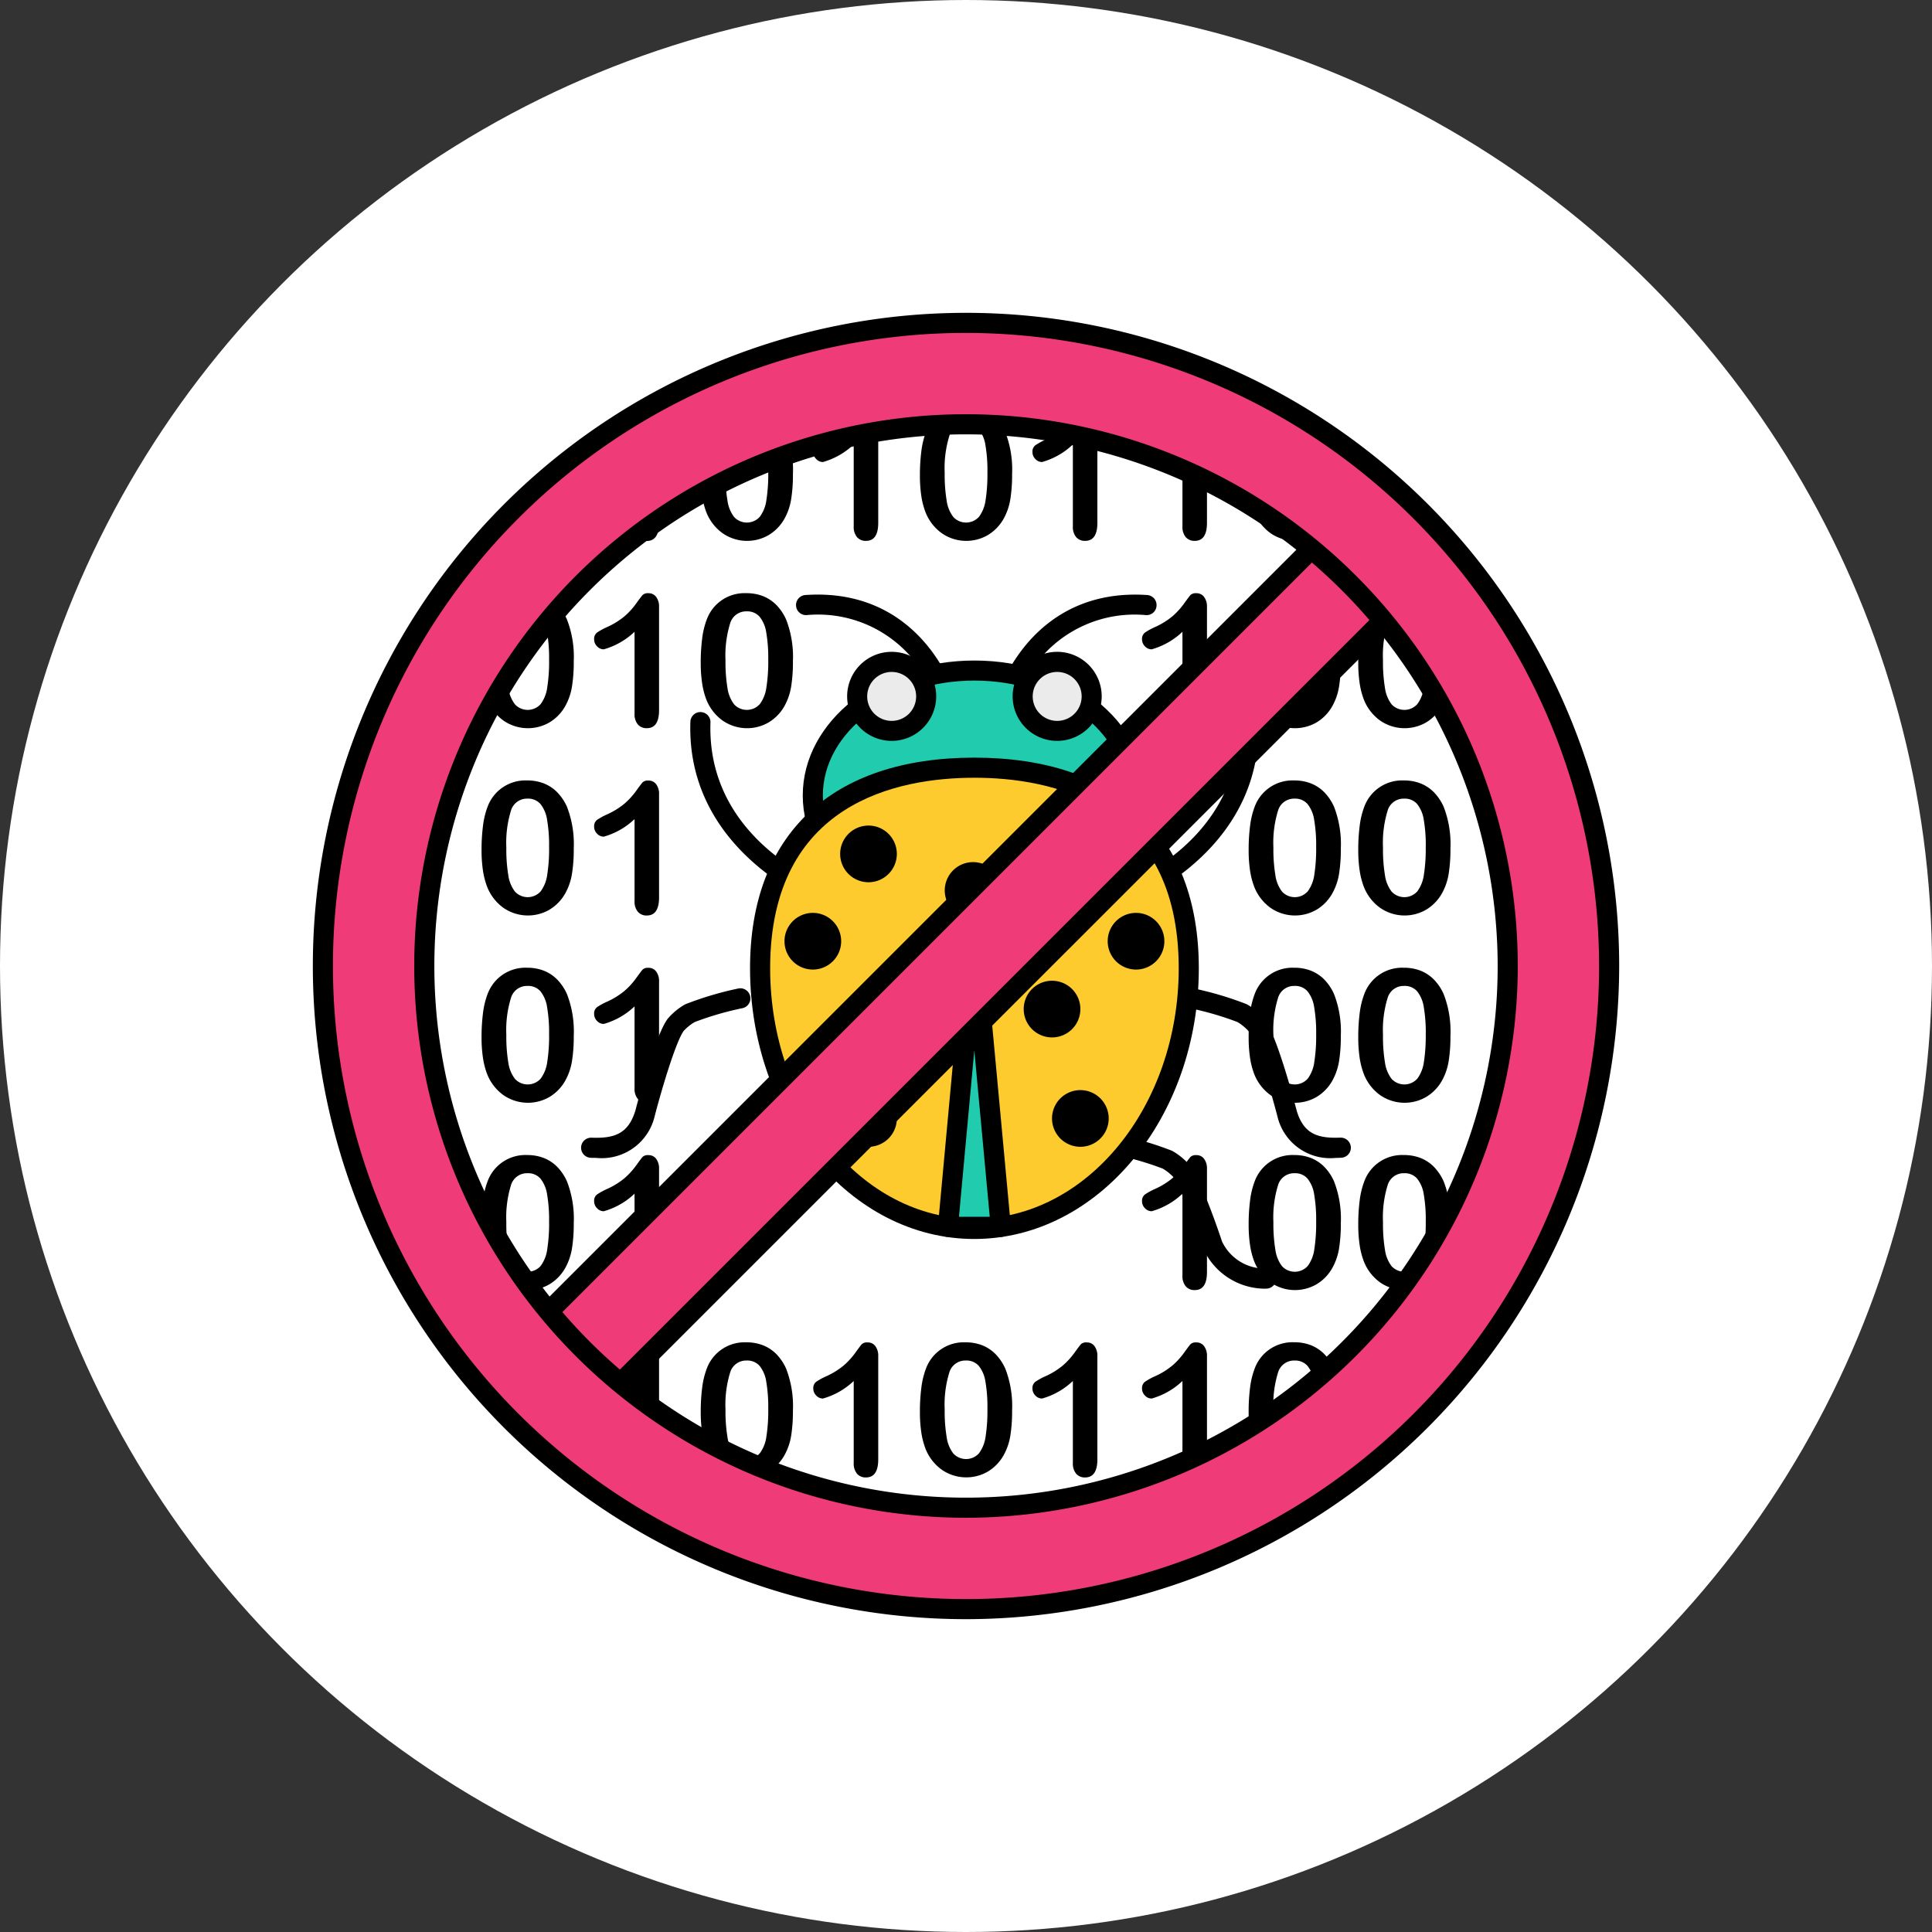 <svg xmlns="http://www.w3.org/2000/svg" width="150" height="150" viewBox="0 0 150 150">
  <rect x="0" y="0" width="150" height="150" fill="#333333" stroke="none"/>
  <g id="Grupo_906584" data-name="Grupo 906584" transform="translate(-1087.815 -4737.926)">
    <g id="Grupo_904833" data-name="Grupo 904833" transform="translate(-4.185 1285.926)">
      <g id="Grupo_119597" data-name="Grupo 119597" transform="translate(-0.701 208.372)">
        <g id="Grupo_118165" data-name="Grupo 118165">
          <circle id="Elipse_5678" data-name="Elipse 5678" cx="75" cy="75" r="75" transform="translate(1092.701 3243.628)" fill="#fff"/>
        </g>
      </g>
    </g>
    <g id="Grupo_904919" data-name="Grupo 904919" transform="translate(961.774 4612.089)">
      <g id="Grupo_904874" data-name="Grupo 904874" transform="translate(163.43 157.341)">
        <g id="Grupo_904841" data-name="Grupo 904841" transform="translate(0 29.084)">
          <path id="Trazado_633622" data-name="Trazado 633622" d="M570.9,1300.709a11.976,11.976,0,0,1-.14,1.971,4.612,4.612,0,0,1-.518,1.5,3.43,3.43,0,0,1-1.23,1.271,3.338,3.338,0,0,1-3.583-.153,3.662,3.662,0,0,1-1.269-1.665,6.125,6.125,0,0,1-.318-1.281,10.6,10.6,0,0,1-.1-1.52,14.631,14.631,0,0,1,.112-1.9,6.306,6.306,0,0,1,.349-1.455,3.125,3.125,0,0,1,3.076-2.061,3.518,3.518,0,0,1,1.307.233,3.025,3.025,0,0,1,1.032.686,3.9,3.9,0,0,1,.751,1.115A8.017,8.017,0,0,1,570.9,1300.709Zm-1.915-.14a11.6,11.6,0,0,0-.154-2.093,2.568,2.568,0,0,0-.517-1.231,1.268,1.268,0,0,0-1.006-.417,1.294,1.294,0,0,0-1.283.931,8.472,8.472,0,0,0-.36,2.866,12.3,12.3,0,0,0,.154,2.153,2.706,2.706,0,0,0,.517,1.269,1.351,1.351,0,0,0,1.992-.017,2.784,2.784,0,0,0,.511-1.281A13.058,13.058,0,0,0,568.986,1300.568Z" transform="translate(-563.743 -1295.41)"/>
        </g>
        <g id="Grupo_904842" data-name="Grupo 904842" transform="translate(8.738 29.097)">
          <path id="Trazado_633623" data-name="Trazado 633623" d="M842.584,1305.16V1298.8a5.708,5.708,0,0,1-2.39,1.363.708.708,0,0,1-.521-.233.756.756,0,0,1-.227-.543.613.613,0,0,1,.224-.524,4.939,4.939,0,0,1,.789-.432,5.906,5.906,0,0,0,1.352-.839,5.735,5.735,0,0,0,.9-.988c.261-.363.431-.587.511-.671a.611.611,0,0,1,.448-.126.716.716,0,0,1,.593.287,1.249,1.249,0,0,1,.224.79v8q0,1.406-.958,1.4a.877.877,0,0,1-.685-.285A1.225,1.225,0,0,1,842.584,1305.16Z" transform="translate(-839.445 -1295.806)"/>
        </g>
        <g id="Grupo_904843" data-name="Grupo 904843" transform="translate(59.554 29.084)">
          <path id="Trazado_633624" data-name="Trazado 633624" d="M2449.873,1300.709a12.041,12.041,0,0,1-.139,1.971,4.617,4.617,0,0,1-.518,1.5,3.429,3.429,0,0,1-1.229,1.271,3.338,3.338,0,0,1-3.583-.153,3.66,3.66,0,0,1-1.269-1.665,6.121,6.121,0,0,1-.318-1.281,10.6,10.6,0,0,1-.1-1.52,14.664,14.664,0,0,1,.112-1.9,6.3,6.3,0,0,1,.349-1.455,3.125,3.125,0,0,1,3.076-2.061,3.516,3.516,0,0,1,1.307.233,3.026,3.026,0,0,1,1.032.686,3.9,3.9,0,0,1,.75,1.115A8.019,8.019,0,0,1,2449.873,1300.709Zm-1.915-.14a11.6,11.6,0,0,0-.154-2.093,2.565,2.565,0,0,0-.517-1.231,1.268,1.268,0,0,0-1.006-.417,1.294,1.294,0,0,0-1.283.931,8.476,8.476,0,0,0-.36,2.866,12.293,12.293,0,0,0,.155,2.153,2.7,2.7,0,0,0,.517,1.269,1.351,1.351,0,0,0,1.992-.017,2.786,2.786,0,0,0,.51-1.281A13.035,13.035,0,0,0,2447.958,1300.568Z" transform="translate(-2442.715 -1295.41)"/>
        </g>
        <g id="Grupo_904844" data-name="Grupo 904844" transform="translate(68.062 29.084)">
          <path id="Trazado_633625" data-name="Trazado 633625" d="M2718.3,1300.709a11.982,11.982,0,0,1-.14,1.971,4.628,4.628,0,0,1-.518,1.5,3.432,3.432,0,0,1-1.23,1.271,3.338,3.338,0,0,1-3.583-.153,3.661,3.661,0,0,1-1.268-1.665,6.106,6.106,0,0,1-.318-1.281,10.6,10.6,0,0,1-.1-1.52,14.578,14.578,0,0,1,.112-1.9,6.317,6.317,0,0,1,.349-1.455,3.125,3.125,0,0,1,3.076-2.061,3.521,3.521,0,0,1,1.308.233,3.026,3.026,0,0,1,1.031.686,3.905,3.905,0,0,1,.75,1.115A8.014,8.014,0,0,1,2718.3,1300.709Zm-1.916-.14a11.573,11.573,0,0,0-.154-2.093,2.57,2.57,0,0,0-.517-1.231,1.269,1.269,0,0,0-1.007-.417,1.294,1.294,0,0,0-1.283.931,8.476,8.476,0,0,0-.36,2.866,12.323,12.323,0,0,0,.154,2.153,2.708,2.708,0,0,0,.517,1.269,1.351,1.351,0,0,0,1.992-.017,2.781,2.781,0,0,0,.51-1.281A13.035,13.035,0,0,0,2716.382,1300.568Z" transform="translate(-2711.139 -1295.41)"/>
        </g>
        <g id="Grupo_904845" data-name="Grupo 904845" transform="translate(0 14.542)">
          <path id="Trazado_633626" data-name="Trazado 633626" d="M570.9,841.9a11.976,11.976,0,0,1-.14,1.971,4.614,4.614,0,0,1-.518,1.5,3.429,3.429,0,0,1-1.23,1.271,3.338,3.338,0,0,1-3.583-.153,3.662,3.662,0,0,1-1.269-1.665,6.125,6.125,0,0,1-.318-1.281,10.6,10.6,0,0,1-.1-1.52,14.631,14.631,0,0,1,.112-1.9,6.3,6.3,0,0,1,.349-1.455,3.125,3.125,0,0,1,3.076-2.061,3.521,3.521,0,0,1,1.307.233,3.023,3.023,0,0,1,1.032.686,3.905,3.905,0,0,1,.751,1.116A8.017,8.017,0,0,1,570.9,841.9Zm-1.915-.14a11.606,11.606,0,0,0-.154-2.093,2.567,2.567,0,0,0-.517-1.231,1.268,1.268,0,0,0-1.006-.417,1.294,1.294,0,0,0-1.283.931,8.473,8.473,0,0,0-.36,2.866,12.3,12.3,0,0,0,.154,2.154,2.707,2.707,0,0,0,.517,1.269,1.351,1.351,0,0,0,1.992-.017,2.785,2.785,0,0,0,.511-1.281A13.062,13.062,0,0,0,568.986,841.757Z" transform="translate(-563.743 -836.599)"/>
        </g>
        <g id="Grupo_904846" data-name="Grupo 904846" transform="translate(8.738 14.555)">
          <path id="Trazado_633627" data-name="Trazado 633627" d="M842.584,846.35v-6.362a5.708,5.708,0,0,1-2.39,1.363.708.708,0,0,1-.521-.233.757.757,0,0,1-.227-.543.613.613,0,0,1,.224-.524,4.943,4.943,0,0,1,.789-.432,5.908,5.908,0,0,0,1.352-.839,5.731,5.731,0,0,0,.9-.988c.261-.363.431-.587.511-.671a.61.61,0,0,1,.448-.126.716.716,0,0,1,.593.287,1.25,1.25,0,0,1,.224.791v8q0,1.406-.958,1.4a.877.877,0,0,1-.685-.285A1.225,1.225,0,0,1,842.584,846.35Z" transform="translate(-839.445 -836.996)"/>
        </g>
        <g id="Grupo_904847" data-name="Grupo 904847" transform="translate(17.015 14.542)">
          <path id="Trazado_633628" data-name="Trazado 633628" d="M1107.75,841.9a11.971,11.971,0,0,1-.139,1.971,4.618,4.618,0,0,1-.518,1.5,3.428,3.428,0,0,1-1.23,1.271,3.338,3.338,0,0,1-3.583-.153,3.662,3.662,0,0,1-1.269-1.665,6.129,6.129,0,0,1-.318-1.281,10.581,10.581,0,0,1-.1-1.52,14.643,14.643,0,0,1,.112-1.9,6.307,6.307,0,0,1,.349-1.455,3.125,3.125,0,0,1,3.076-2.061,3.521,3.521,0,0,1,1.307.233,3.022,3.022,0,0,1,1.031.686,3.9,3.9,0,0,1,.751,1.116A8.019,8.019,0,0,1,1107.75,841.9Zm-1.915-.14a11.587,11.587,0,0,0-.154-2.093,2.567,2.567,0,0,0-.517-1.231,1.269,1.269,0,0,0-1.006-.417,1.294,1.294,0,0,0-1.283.931,8.477,8.477,0,0,0-.36,2.866,12.3,12.3,0,0,0,.154,2.154,2.709,2.709,0,0,0,.517,1.269,1.351,1.351,0,0,0,1.992-.017,2.783,2.783,0,0,0,.51-1.281A13.052,13.052,0,0,0,1105.835,841.757Z" transform="translate(-1100.592 -836.599)"/>
        </g>
        <g id="Grupo_904848" data-name="Grupo 904848" transform="translate(51.277 14.555)">
          <path id="Trazado_633629" data-name="Trazado 633629" d="M2184.706,846.35v-6.362a5.706,5.706,0,0,1-2.39,1.363.708.708,0,0,1-.521-.233.758.758,0,0,1-.227-.543.612.612,0,0,1,.225-.524,4.92,4.92,0,0,1,.789-.432,5.915,5.915,0,0,0,1.352-.839,5.739,5.739,0,0,0,.9-.988c.261-.363.431-.587.51-.671a.611.611,0,0,1,.448-.126.716.716,0,0,1,.593.287,1.249,1.249,0,0,1,.225.791v8q0,1.406-.958,1.4a.877.877,0,0,1-.685-.285A1.224,1.224,0,0,1,2184.706,846.35Z" transform="translate(-2181.567 -836.996)"/>
        </g>
        <g id="Grupo_904849" data-name="Grupo 904849" transform="translate(59.554 14.542)">
          <path id="Trazado_633630" data-name="Trazado 633630" d="M2449.873,841.9a12.041,12.041,0,0,1-.139,1.971,4.619,4.619,0,0,1-.518,1.5,3.428,3.428,0,0,1-1.229,1.271,3.338,3.338,0,0,1-3.583-.153,3.66,3.66,0,0,1-1.269-1.665,6.122,6.122,0,0,1-.318-1.281,10.6,10.6,0,0,1-.1-1.52,14.665,14.665,0,0,1,.112-1.9,6.3,6.3,0,0,1,.349-1.455,3.125,3.125,0,0,1,3.076-2.061,3.519,3.519,0,0,1,1.307.233,3.024,3.024,0,0,1,1.032.686,3.9,3.9,0,0,1,.75,1.116A8.019,8.019,0,0,1,2449.873,841.9Zm-1.915-.14a11.6,11.6,0,0,0-.154-2.093,2.564,2.564,0,0,0-.517-1.231,1.268,1.268,0,0,0-1.006-.417,1.294,1.294,0,0,0-1.283.931,8.477,8.477,0,0,0-.36,2.866,12.293,12.293,0,0,0,.155,2.154,2.7,2.7,0,0,0,.517,1.269,1.351,1.351,0,0,0,1.992-.017,2.786,2.786,0,0,0,.51-1.281A13.039,13.039,0,0,0,2447.958,841.757Z" transform="translate(-2442.715 -836.599)"/>
        </g>
        <g id="Grupo_904850" data-name="Grupo 904850" transform="translate(68.062 14.542)">
          <path id="Trazado_633631" data-name="Trazado 633631" d="M2718.3,841.9a11.982,11.982,0,0,1-.14,1.971,4.63,4.63,0,0,1-.518,1.5,3.431,3.431,0,0,1-1.23,1.271,3.338,3.338,0,0,1-3.583-.153,3.661,3.661,0,0,1-1.268-1.665,6.106,6.106,0,0,1-.318-1.281,10.6,10.6,0,0,1-.1-1.52,14.578,14.578,0,0,1,.112-1.9,6.314,6.314,0,0,1,.349-1.455,3.125,3.125,0,0,1,3.076-2.061,3.523,3.523,0,0,1,1.308.233,3.024,3.024,0,0,1,1.031.686,3.908,3.908,0,0,1,.75,1.116A8.014,8.014,0,0,1,2718.3,841.9Zm-1.916-.14a11.575,11.575,0,0,0-.154-2.093,2.569,2.569,0,0,0-.517-1.231,1.269,1.269,0,0,0-1.007-.417,1.294,1.294,0,0,0-1.283.931,8.477,8.477,0,0,0-.36,2.866,12.323,12.323,0,0,0,.154,2.154,2.709,2.709,0,0,0,.517,1.269,1.351,1.351,0,0,0,1.992-.017,2.781,2.781,0,0,0,.51-1.281A13.039,13.039,0,0,0,2716.382,841.757Z" transform="translate(-2711.139 -836.599)"/>
        </g>
        <g id="Grupo_904851" data-name="Grupo 904851" transform="translate(11.641 0.889)">
          <path id="Trazado_633632" data-name="Trazado 633632" d="M931.035,408.136c.082-.061.15-.107.236-.173v6.362a1.224,1.224,0,0,0,.259.847.876.876,0,0,0,.685.285q.958,0,.958-1.4v-8a1.655,1.655,0,0,0-.025-.2A18.456,18.456,0,0,1,931.035,408.136Z" transform="translate(-931.035 -405.848)"/>
        </g>
        <g id="Grupo_904852" data-name="Grupo 904852" transform="translate(17.015 0)">
          <path id="Trazado_633633" data-name="Trazado 633633" d="M1107.75,383.087a11.969,11.969,0,0,1-.139,1.971,4.618,4.618,0,0,1-.518,1.5,3.429,3.429,0,0,1-1.23,1.271,3.338,3.338,0,0,1-3.583-.153,3.661,3.661,0,0,1-1.269-1.665,6.129,6.129,0,0,1-.318-1.281,10.583,10.583,0,0,1-.1-1.52,14.643,14.643,0,0,1,.112-1.9,6.307,6.307,0,0,1,.349-1.455,3.125,3.125,0,0,1,3.076-2.061,3.518,3.518,0,0,1,1.307.233,3.022,3.022,0,0,1,1.031.686,3.9,3.9,0,0,1,.751,1.115A8.019,8.019,0,0,1,1107.75,383.087Zm-1.915-.14a11.587,11.587,0,0,0-.154-2.093,2.567,2.567,0,0,0-.517-1.231,1.269,1.269,0,0,0-1.006-.417,1.294,1.294,0,0,0-1.283.931,8.476,8.476,0,0,0-.36,2.866,12.3,12.3,0,0,0,.154,2.153,2.708,2.708,0,0,0,.517,1.269,1.351,1.351,0,0,0,1.992-.017,2.782,2.782,0,0,0,.51-1.281A13.051,13.051,0,0,0,1105.835,382.946Z" transform="translate(-1100.592 -377.788)"/>
        </g>
        <g id="Grupo_904853" data-name="Grupo 904853" transform="translate(25.754 0.013)">
          <path id="Trazado_633634" data-name="Trazado 633634" d="M1379.433,387.539v-6.362a5.708,5.708,0,0,1-2.39,1.363.708.708,0,0,1-.521-.233.757.757,0,0,1-.227-.543.613.613,0,0,1,.224-.524,4.953,4.953,0,0,1,.789-.432,5.909,5.909,0,0,0,1.353-.839,5.74,5.74,0,0,0,.9-.988c.261-.363.431-.587.51-.671a.611.611,0,0,1,.448-.126.716.716,0,0,1,.594.287,1.25,1.25,0,0,1,.224.79v8q0,1.406-.958,1.4a.876.876,0,0,1-.685-.285A1.224,1.224,0,0,1,1379.433,387.539Z" transform="translate(-1376.294 -378.185)"/>
        </g>
        <g id="Grupo_904854" data-name="Grupo 904854" transform="translate(34.031 0)">
          <path id="Trazado_633635" data-name="Trazado 633635" d="M1644.6,383.087a11.969,11.969,0,0,1-.139,1.971,4.618,4.618,0,0,1-.518,1.5,3.431,3.431,0,0,1-1.23,1.271,3.338,3.338,0,0,1-3.583-.153,3.662,3.662,0,0,1-1.269-1.665,6.121,6.121,0,0,1-.318-1.281,10.6,10.6,0,0,1-.1-1.52,14.62,14.62,0,0,1,.112-1.9,6.314,6.314,0,0,1,.349-1.455,3.125,3.125,0,0,1,3.076-2.061,3.518,3.518,0,0,1,1.307.233,3.027,3.027,0,0,1,1.032.686,3.9,3.9,0,0,1,.75,1.115A8.015,8.015,0,0,1,1644.6,383.087Zm-1.915-.14a11.613,11.613,0,0,0-.154-2.093,2.567,2.567,0,0,0-.517-1.231,1.268,1.268,0,0,0-1.006-.417,1.294,1.294,0,0,0-1.283.931,8.474,8.474,0,0,0-.359,2.866,12.3,12.3,0,0,0,.154,2.153,2.7,2.7,0,0,0,.517,1.269,1.351,1.351,0,0,0,1.992-.017,2.784,2.784,0,0,0,.511-1.281A13.068,13.068,0,0,0,1642.684,382.946Z" transform="translate(-1637.441 -377.788)"/>
        </g>
        <g id="Grupo_904855" data-name="Grupo 904855" transform="translate(42.769 0.013)">
          <path id="Trazado_633636" data-name="Trazado 633636" d="M1916.282,387.539v-6.362a5.708,5.708,0,0,1-2.39,1.363.707.707,0,0,1-.521-.233.757.757,0,0,1-.227-.543.613.613,0,0,1,.224-.524,4.947,4.947,0,0,1,.789-.432,5.908,5.908,0,0,0,1.352-.839,5.735,5.735,0,0,0,.9-.988c.261-.363.431-.587.511-.671a.611.611,0,0,1,.448-.126.716.716,0,0,1,.593.287,1.25,1.25,0,0,1,.224.79v8q0,1.406-.958,1.4a.877.877,0,0,1-.685-.285A1.224,1.224,0,0,1,1916.282,387.539Z" transform="translate(-1913.143 -378.185)"/>
        </g>
        <g id="Grupo_904856" data-name="Grupo 904856" transform="translate(51.277 0.013)">
          <path id="Trazado_633637" data-name="Trazado 633637" d="M2184.706,387.539v-6.362a5.706,5.706,0,0,1-2.39,1.363.708.708,0,0,1-.521-.233.758.758,0,0,1-.227-.543.612.612,0,0,1,.225-.524,4.922,4.922,0,0,1,.789-.432,5.915,5.915,0,0,0,1.352-.839,5.746,5.746,0,0,0,.9-.988c.261-.363.431-.587.51-.671a.611.611,0,0,1,.448-.126.716.716,0,0,1,.593.287,1.249,1.249,0,0,1,.225.79v8q0,1.406-.958,1.4a.877.877,0,0,1-.685-.285A1.224,1.224,0,0,1,2184.706,387.539Z" transform="translate(-2181.567 -378.185)"/>
        </g>
        <g id="Grupo_904857" data-name="Grupo 904857" transform="translate(59.554 0.979)">
          <path id="Trazado_633638" data-name="Trazado 633638" d="M2447.937,413.509a11.479,11.479,0,0,1-.127,1.518,2.788,2.788,0,0,1-.51,1.281,1.351,1.351,0,0,1-1.992.017,2.705,2.705,0,0,1-.517-1.269,12.3,12.3,0,0,1-.154-2.153,8.47,8.47,0,0,1,.36-2.866,1.815,1.815,0,0,1,.122-.23,11.545,11.545,0,0,1-1.228-1.139,3.472,3.472,0,0,0-.715,1.082,6.3,6.3,0,0,0-.349,1.455,14.576,14.576,0,0,0-.112,1.9,10.6,10.6,0,0,0,.1,1.52,6.107,6.107,0,0,0,.318,1.281,3.663,3.663,0,0,0,1.269,1.665,3.338,3.338,0,0,0,3.583.153,3.429,3.429,0,0,0,1.23-1.271,4.6,4.6,0,0,0,.492-1.394A9.132,9.132,0,0,1,2447.937,413.509Z" transform="translate(-2442.714 -408.667)"/>
        </g>
        <g id="Grupo_904858" data-name="Grupo 904858" transform="translate(0 43.626)">
          <path id="Trazado_633639" data-name="Trazado 633639" d="M570.9,1759.519a11.975,11.975,0,0,1-.14,1.971,4.615,4.615,0,0,1-.518,1.5,3.429,3.429,0,0,1-1.23,1.27,3.338,3.338,0,0,1-3.583-.153,3.661,3.661,0,0,1-1.269-1.665,6.129,6.129,0,0,1-.318-1.281,10.6,10.6,0,0,1-.1-1.52,14.623,14.623,0,0,1,.112-1.9,6.3,6.3,0,0,1,.349-1.455,3.126,3.126,0,0,1,3.076-2.061,3.518,3.518,0,0,1,1.307.233,3.027,3.027,0,0,1,1.032.686,3.907,3.907,0,0,1,.751,1.116A8.017,8.017,0,0,1,570.9,1759.519Zm-1.915-.141a11.605,11.605,0,0,0-.154-2.093,2.567,2.567,0,0,0-.517-1.231,1.268,1.268,0,0,0-1.006-.417,1.294,1.294,0,0,0-1.283.931,8.473,8.473,0,0,0-.36,2.866,12.3,12.3,0,0,0,.154,2.153,2.706,2.706,0,0,0,.517,1.269,1.351,1.351,0,0,0,1.992-.017,2.783,2.783,0,0,0,.511-1.281A13.06,13.06,0,0,0,568.986,1759.378Z" transform="translate(-563.743 -1754.22)"/>
        </g>
        <g id="Grupo_904859" data-name="Grupo 904859" transform="translate(8.738 43.639)">
          <path id="Trazado_633640" data-name="Trazado 633640" d="M842.584,1763.971v-6.362a5.709,5.709,0,0,1-2.39,1.363.707.707,0,0,1-.521-.233.756.756,0,0,1-.227-.543.613.613,0,0,1,.224-.524,4.941,4.941,0,0,1,.789-.432,5.914,5.914,0,0,0,1.352-.839,5.74,5.74,0,0,0,.9-.988c.261-.363.431-.587.511-.671a.611.611,0,0,1,.448-.126.716.716,0,0,1,.593.287,1.25,1.25,0,0,1,.224.79v8q0,1.406-.958,1.4a.876.876,0,0,1-.685-.285A1.224,1.224,0,0,1,842.584,1763.971Z" transform="translate(-839.445 -1754.617)"/>
        </g>
        <g id="Grupo_904860" data-name="Grupo 904860" transform="translate(59.554 43.626)">
          <path id="Trazado_633641" data-name="Trazado 633641" d="M2449.873,1759.519a12.039,12.039,0,0,1-.139,1.971,4.62,4.62,0,0,1-.518,1.5,3.428,3.428,0,0,1-1.229,1.27,3.338,3.338,0,0,1-3.583-.153,3.659,3.659,0,0,1-1.269-1.665,6.125,6.125,0,0,1-.318-1.281,10.6,10.6,0,0,1-.1-1.52,14.657,14.657,0,0,1,.112-1.9,6.3,6.3,0,0,1,.349-1.455,3.126,3.126,0,0,1,3.076-2.061,3.516,3.516,0,0,1,1.307.233,3.027,3.027,0,0,1,1.032.686,3.9,3.9,0,0,1,.75,1.116A8.02,8.02,0,0,1,2449.873,1759.519Zm-1.915-.141a11.6,11.6,0,0,0-.154-2.093,2.564,2.564,0,0,0-.517-1.231,1.268,1.268,0,0,0-1.006-.417,1.294,1.294,0,0,0-1.283.931,8.476,8.476,0,0,0-.36,2.866,12.292,12.292,0,0,0,.155,2.153,2.7,2.7,0,0,0,.517,1.269,1.351,1.351,0,0,0,1.992-.017,2.784,2.784,0,0,0,.51-1.281A13.037,13.037,0,0,0,2447.958,1759.378Z" transform="translate(-2442.715 -1754.22)"/>
        </g>
        <g id="Grupo_904861" data-name="Grupo 904861" transform="translate(68.062 43.626)">
          <path id="Trazado_633642" data-name="Trazado 633642" d="M2718.3,1759.519a11.98,11.98,0,0,1-.14,1.971,4.631,4.631,0,0,1-.518,1.5,3.431,3.431,0,0,1-1.23,1.27,3.338,3.338,0,0,1-3.583-.153,3.661,3.661,0,0,1-1.268-1.665,6.11,6.11,0,0,1-.318-1.281,10.6,10.6,0,0,1-.1-1.52,14.571,14.571,0,0,1,.112-1.9,6.313,6.313,0,0,1,.349-1.455,3.126,3.126,0,0,1,3.076-2.061,3.521,3.521,0,0,1,1.308.233,3.027,3.027,0,0,1,1.031.686,3.91,3.91,0,0,1,.75,1.116A8.015,8.015,0,0,1,2718.3,1759.519Zm-1.916-.141a11.574,11.574,0,0,0-.154-2.093,2.569,2.569,0,0,0-.517-1.231,1.269,1.269,0,0,0-1.007-.417,1.294,1.294,0,0,0-1.283.931,8.476,8.476,0,0,0-.36,2.866,12.323,12.323,0,0,0,.154,2.153,2.708,2.708,0,0,0,.517,1.269,1.351,1.351,0,0,0,1.992-.017,2.779,2.779,0,0,0,.51-1.281A13.037,13.037,0,0,0,2716.382,1759.378Z" transform="translate(-2711.139 -1754.22)"/>
        </g>
        <g id="Grupo_904862" data-name="Grupo 904862" transform="translate(0 58.168)">
          <path id="Trazado_633643" data-name="Trazado 633643" d="M570.9,2218.329a11.978,11.978,0,0,1-.14,1.971,4.614,4.614,0,0,1-.518,1.5,3.427,3.427,0,0,1-1.23,1.271,3.337,3.337,0,0,1-3.583-.153,3.663,3.663,0,0,1-1.269-1.665,6.124,6.124,0,0,1-.318-1.281,10.6,10.6,0,0,1-.1-1.52,14.639,14.639,0,0,1,.112-1.9,6.3,6.3,0,0,1,.349-1.455,3.125,3.125,0,0,1,3.076-2.061,3.521,3.521,0,0,1,1.307.233,3.02,3.02,0,0,1,1.032.686,3.905,3.905,0,0,1,.751,1.115A8.016,8.016,0,0,1,570.9,2218.329Zm-1.915-.14a11.6,11.6,0,0,0-.154-2.093,2.567,2.567,0,0,0-.517-1.231,1.267,1.267,0,0,0-1.006-.417,1.294,1.294,0,0,0-1.283.931,8.472,8.472,0,0,0-.36,2.866,12.3,12.3,0,0,0,.154,2.154,2.706,2.706,0,0,0,.517,1.269,1.351,1.351,0,0,0,1.992-.017,2.785,2.785,0,0,0,.511-1.281A13.059,13.059,0,0,0,568.986,2218.189Z" transform="translate(-563.743 -2213.031)"/>
        </g>
        <g id="Grupo_904863" data-name="Grupo 904863" transform="translate(8.738 58.181)">
          <path id="Trazado_633644" data-name="Trazado 633644" d="M842.584,2222.781v-6.362a5.71,5.71,0,0,1-2.39,1.363.708.708,0,0,1-.521-.233.757.757,0,0,1-.227-.543.613.613,0,0,1,.224-.524,4.939,4.939,0,0,1,.789-.432,5.923,5.923,0,0,0,1.352-.839,5.741,5.741,0,0,0,.9-.988c.261-.363.431-.587.511-.671a.61.61,0,0,1,.448-.126.716.716,0,0,1,.593.288,1.248,1.248,0,0,1,.224.79v8q0,1.406-.958,1.4a.877.877,0,0,1-.685-.285A1.225,1.225,0,0,1,842.584,2222.781Z" transform="translate(-839.445 -2213.427)"/>
        </g>
        <g id="Grupo_904864" data-name="Grupo 904864" transform="translate(51.277 58.181)">
          <path id="Trazado_633645" data-name="Trazado 633645" d="M2184.706,2222.781v-6.362a5.708,5.708,0,0,1-2.39,1.363.709.709,0,0,1-.521-.233.758.758,0,0,1-.227-.543.612.612,0,0,1,.225-.524,4.916,4.916,0,0,1,.789-.432,5.93,5.93,0,0,0,1.352-.839,5.75,5.75,0,0,0,.9-.988c.261-.363.431-.587.51-.671a.611.611,0,0,1,.448-.126.715.715,0,0,1,.593.288,1.247,1.247,0,0,1,.225.79v8q0,1.406-.958,1.4a.877.877,0,0,1-.685-.285A1.224,1.224,0,0,1,2184.706,2222.781Z" transform="translate(-2181.567 -2213.427)"/>
        </g>
        <g id="Grupo_904865" data-name="Grupo 904865" transform="translate(59.554 58.168)">
          <path id="Trazado_633646" data-name="Trazado 633646" d="M2449.873,2218.329a12.043,12.043,0,0,1-.139,1.971,4.619,4.619,0,0,1-.518,1.5,3.426,3.426,0,0,1-1.229,1.271,3.337,3.337,0,0,1-3.583-.153,3.661,3.661,0,0,1-1.269-1.665,6.12,6.12,0,0,1-.318-1.281,10.6,10.6,0,0,1-.1-1.52,14.672,14.672,0,0,1,.112-1.9,6.3,6.3,0,0,1,.349-1.455,3.125,3.125,0,0,1,3.076-2.061,3.519,3.519,0,0,1,1.307.233,3.02,3.02,0,0,1,1.032.686,3.9,3.9,0,0,1,.75,1.115A8.018,8.018,0,0,1,2449.873,2218.329Zm-1.915-.14a11.6,11.6,0,0,0-.154-2.093,2.564,2.564,0,0,0-.517-1.231,1.267,1.267,0,0,0-1.006-.417,1.294,1.294,0,0,0-1.283.931,8.476,8.476,0,0,0-.36,2.866,12.294,12.294,0,0,0,.155,2.154,2.7,2.7,0,0,0,.517,1.269,1.351,1.351,0,0,0,1.992-.017,2.786,2.786,0,0,0,.51-1.281A13.035,13.035,0,0,0,2447.958,2218.189Z" transform="translate(-2442.715 -2213.031)"/>
        </g>
        <g id="Grupo_904866" data-name="Grupo 904866" transform="translate(68.062 58.168)">
          <path id="Trazado_633647" data-name="Trazado 633647" d="M2718.3,2218.329a11.983,11.983,0,0,1-.14,1.971,4.63,4.63,0,0,1-.518,1.5,3.429,3.429,0,0,1-1.23,1.271,3.337,3.337,0,0,1-3.583-.153,3.662,3.662,0,0,1-1.268-1.665,6.1,6.1,0,0,1-.318-1.281,10.6,10.6,0,0,1-.1-1.52,14.586,14.586,0,0,1,.112-1.9,6.315,6.315,0,0,1,.349-1.455,3.125,3.125,0,0,1,3.076-2.061,3.523,3.523,0,0,1,1.308.233,3.02,3.02,0,0,1,1.031.686,3.907,3.907,0,0,1,.75,1.115A8.013,8.013,0,0,1,2718.3,2218.329Zm-1.916-.14a11.573,11.573,0,0,0-.154-2.093,2.569,2.569,0,0,0-.517-1.231,1.268,1.268,0,0,0-1.007-.417,1.294,1.294,0,0,0-1.283.931,8.476,8.476,0,0,0-.36,2.866,12.325,12.325,0,0,0,.154,2.154,2.708,2.708,0,0,0,.517,1.269,1.351,1.351,0,0,0,1.992-.017,2.781,2.781,0,0,0,.51-1.281A13.035,13.035,0,0,0,2716.382,2218.189Z" transform="translate(-2711.139 -2213.031)"/>
        </g>
        <g id="Grupo_904867" data-name="Grupo 904867" transform="translate(8.738 72.723)">
          <path id="Trazado_633648" data-name="Trazado 633648" d="M842.584,2681.593v-6.362a5.71,5.71,0,0,1-2.39,1.363.708.708,0,0,1-.521-.233.757.757,0,0,1-.227-.543.612.612,0,0,1,.224-.524,4.955,4.955,0,0,1,.789-.432,5.906,5.906,0,0,0,1.352-.839,5.732,5.732,0,0,0,.9-.988c.261-.363.431-.587.511-.671a.61.61,0,0,1,.448-.126.716.716,0,0,1,.593.287,1.249,1.249,0,0,1,.224.791v8q0,1.406-.958,1.405a.877.877,0,0,1-.685-.285A1.225,1.225,0,0,1,842.584,2681.593Z" transform="translate(-839.445 -2672.239)"/>
        </g>
        <g id="Grupo_904868" data-name="Grupo 904868" transform="translate(17.015 72.71)">
          <path id="Trazado_633649" data-name="Trazado 633649" d="M1107.75,2677.14a11.975,11.975,0,0,1-.139,1.971,4.618,4.618,0,0,1-.518,1.5,3.426,3.426,0,0,1-1.23,1.271,3.339,3.339,0,0,1-3.583-.153,3.667,3.667,0,0,1-1.269-1.665,6.135,6.135,0,0,1-.318-1.281,10.594,10.594,0,0,1-.1-1.521,14.65,14.65,0,0,1,.112-1.9,6.32,6.32,0,0,1,.349-1.455,3.126,3.126,0,0,1,3.076-2.061,3.521,3.521,0,0,1,1.307.233,3.015,3.015,0,0,1,1.031.686,3.9,3.9,0,0,1,.751,1.115A8.021,8.021,0,0,1,1107.75,2677.14Zm-1.915-.14a11.586,11.586,0,0,0-.154-2.093,2.568,2.568,0,0,0-.517-1.231,1.268,1.268,0,0,0-1.006-.417,1.294,1.294,0,0,0-1.283.931,8.477,8.477,0,0,0-.36,2.866,12.3,12.3,0,0,0,.154,2.154,2.707,2.707,0,0,0,.517,1.268,1.351,1.351,0,0,0,1.992-.017,2.783,2.783,0,0,0,.51-1.281A13.056,13.056,0,0,0,1105.835,2677Z" transform="translate(-1100.592 -2671.842)"/>
        </g>
        <g id="Grupo_904869" data-name="Grupo 904869" transform="translate(25.754 72.723)">
          <path id="Trazado_633650" data-name="Trazado 633650" d="M1379.433,2681.593v-6.362a5.71,5.71,0,0,1-2.39,1.363.709.709,0,0,1-.521-.233.757.757,0,0,1-.227-.543.612.612,0,0,1,.224-.524,4.963,4.963,0,0,1,.789-.432,5.907,5.907,0,0,0,1.353-.839,5.734,5.734,0,0,0,.9-.988c.261-.363.431-.587.51-.671a.61.61,0,0,1,.448-.126.716.716,0,0,1,.594.287,1.25,1.25,0,0,1,.224.791v8q0,1.406-.958,1.405a.877.877,0,0,1-.685-.285A1.225,1.225,0,0,1,1379.433,2681.593Z" transform="translate(-1376.294 -2672.239)"/>
        </g>
        <g id="Grupo_904870" data-name="Grupo 904870" transform="translate(34.031 72.71)">
          <path id="Trazado_633651" data-name="Trazado 633651" d="M1644.6,2677.14a11.975,11.975,0,0,1-.139,1.971,4.618,4.618,0,0,1-.518,1.5,3.428,3.428,0,0,1-1.23,1.271,3.339,3.339,0,0,1-3.583-.153,3.667,3.667,0,0,1-1.269-1.665,6.128,6.128,0,0,1-.318-1.281,10.611,10.611,0,0,1-.1-1.521,14.627,14.627,0,0,1,.112-1.9,6.326,6.326,0,0,1,.349-1.455,3.126,3.126,0,0,1,3.076-2.061,3.521,3.521,0,0,1,1.307.233,3.02,3.02,0,0,1,1.032.686,3.9,3.9,0,0,1,.75,1.115A8.016,8.016,0,0,1,1644.6,2677.14Zm-1.915-.14a11.612,11.612,0,0,0-.154-2.093,2.568,2.568,0,0,0-.517-1.231,1.268,1.268,0,0,0-1.006-.417,1.294,1.294,0,0,0-1.283.931,8.475,8.475,0,0,0-.359,2.866,12.3,12.3,0,0,0,.154,2.154,2.7,2.7,0,0,0,.517,1.268,1.35,1.35,0,0,0,1.992-.017,2.784,2.784,0,0,0,.511-1.281A13.073,13.073,0,0,0,1642.684,2677Z" transform="translate(-1637.441 -2671.842)"/>
        </g>
        <g id="Grupo_904871" data-name="Grupo 904871" transform="translate(42.769 72.723)">
          <path id="Trazado_633652" data-name="Trazado 633652" d="M1916.282,2681.593v-6.362a5.71,5.71,0,0,1-2.39,1.363.708.708,0,0,1-.521-.233.757.757,0,0,1-.227-.543.612.612,0,0,1,.224-.524,4.957,4.957,0,0,1,.789-.432,5.906,5.906,0,0,0,1.352-.839,5.729,5.729,0,0,0,.9-.988c.261-.363.431-.587.511-.671a.61.61,0,0,1,.448-.126.716.716,0,0,1,.593.287,1.25,1.25,0,0,1,.224.791v8q0,1.406-.958,1.405a.877.877,0,0,1-.685-.285A1.225,1.225,0,0,1,1916.282,2681.593Z" transform="translate(-1913.143 -2672.239)"/>
        </g>
        <g id="Grupo_904872" data-name="Grupo 904872" transform="translate(51.277 72.723)">
          <path id="Trazado_633653" data-name="Trazado 633653" d="M2184.706,2681.593v-6.362a5.708,5.708,0,0,1-2.39,1.363.709.709,0,0,1-.521-.233.759.759,0,0,1-.227-.543.611.611,0,0,1,.225-.524,4.932,4.932,0,0,1,.789-.432,5.913,5.913,0,0,0,1.352-.839,5.741,5.741,0,0,0,.9-.988c.261-.363.431-.587.51-.671a.611.611,0,0,1,.448-.126.715.715,0,0,1,.593.287,1.248,1.248,0,0,1,.225.791v8q0,1.406-.958,1.405a.877.877,0,0,1-.685-.285A1.224,1.224,0,0,1,2184.706,2681.593Z" transform="translate(-2181.567 -2672.239)"/>
        </g>
        <g id="Grupo_904873" data-name="Grupo 904873" transform="translate(59.554 72.71)">
          <path id="Trazado_633654" data-name="Trazado 633654" d="M2448.824,2680.117a4.225,4.225,0,0,1,.674-2.113c.123-.289.246-.579.374-.867a8.014,8.014,0,0,0-.531-3.262,3.9,3.9,0,0,0-.75-1.115,3.021,3.021,0,0,0-1.032-.686,3.521,3.521,0,0,0-1.307-.233,3.125,3.125,0,0,0-3.076,2.061,6.313,6.313,0,0,0-.349,1.455,14.582,14.582,0,0,0-.112,1.9,10.611,10.611,0,0,0,.1,1.521,6.112,6.112,0,0,0,.318,1.281,3.668,3.668,0,0,0,1.269,1.665,3.339,3.339,0,0,0,3.583.153,3.243,3.243,0,0,0,.739-.615A4.287,4.287,0,0,1,2448.824,2680.117Zm-1.014-.936a2.788,2.788,0,0,1-.51,1.281,1.351,1.351,0,0,1-1.992.017,2.707,2.707,0,0,1-.517-1.268,12.3,12.3,0,0,1-.154-2.154,8.47,8.47,0,0,1,.36-2.866,1.294,1.294,0,0,1,1.283-.931,1.269,1.269,0,0,1,1.007.417,2.565,2.565,0,0,1,.517,1.231,11.6,11.6,0,0,1,.154,2.093A13.043,13.043,0,0,1,2447.81,2679.181Z" transform="translate(-2442.714 -2671.842)"/>
        </g>
      </g>
      <g id="Grupo_904913" data-name="Grupo 904913" transform="translate(171.158 172.002)">
        <g id="Grupo_904876" data-name="Grupo 904876" transform="translate(32.352 0.001)">
          <g id="Grupo_904875" data-name="Grupo 904875">
            <path id="Trazado_633655" data-name="Trazado 633655" d="M1829.08,849.078a.828.828,0,0,1-.225-.034.78.78,0,0,1-.522-.971c.024-.082,2.566-8.25,11.567-7.643a.781.781,0,0,1,.724.832.766.766,0,0,1-.833.725,9.577,9.577,0,0,0-9.965,6.535A.782.782,0,0,1,1829.08,849.078Z" transform="translate(-1828.3 -840.398)"/>
          </g>
        </g>
        <g id="Grupo_904878" data-name="Grupo 904878" transform="translate(16.688)">
          <g id="Grupo_904877" data-name="Grupo 904877">
            <path id="Trazado_633656" data-name="Trazado 633656" d="M1345.618,849.049a.781.781,0,0,1-.747-.555,9.574,9.574,0,0,0-9.966-6.536.772.772,0,0,1-.833-.725.78.78,0,0,1,.725-.832c9.014-.616,11.543,7.561,11.568,7.643a.781.781,0,0,1-.522.971A.825.825,0,0,1,1345.618,849.049Z" transform="translate(-1334.072 -840.369)"/>
          </g>
        </g>
        <g id="Grupo_904881" data-name="Grupo 904881" transform="translate(40.813 30.565)">
          <g id="Grupo_904879" data-name="Grupo 904879" transform="translate(0 11.377)">
            <path id="Trazado_633657" data-name="Trazado 633657" d="M2107.449,2175.584a5.28,5.28,0,0,1-4.738-3.107,31.307,31.307,0,0,0-2.3-5.536,3.711,3.711,0,0,0-.845-.68,24.181,24.181,0,0,0-3.731-1.082.78.78,0,0,1-.591-.933.789.789,0,0,1,.932-.591,25.708,25.708,0,0,1,4.117,1.225,5.005,5.005,0,0,1,1.367,1.124c.973,1.3,2.356,5.446,2.51,5.916a3.667,3.667,0,0,0,3.4,2.1.807.807,0,0,1,.808.751.781.781,0,0,1-.75.809Z" transform="translate(-2095.222 -2163.638)"/>
          </g>
          <g id="Grupo_904880" data-name="Grupo 904880" transform="translate(5.797)">
            <path id="Trazado_633658" data-name="Trazado 633658" d="M2290.118,1817.868a4.209,4.209,0,0,1-4.532-3.2c-.562-2.17-1.667-5.862-2.273-6.671a3.724,3.724,0,0,0-.844-.68,24.2,24.2,0,0,0-3.732-1.082.781.781,0,0,1,.342-1.524,25.737,25.737,0,0,1,4.117,1.225,4.974,4.974,0,0,1,1.368,1.126c.987,1.319,2.369,6.584,2.523,7.18.555,1.8,1.653,2.118,3.386,2.053a.789.789,0,0,1,.808.751.78.78,0,0,1-.75.809C2290.4,1817.865,2290.258,1817.868,2290.118,1817.868Z" transform="translate(-2278.128 -1804.699)"/>
          </g>
        </g>
        <g id="Grupo_904884" data-name="Grupo 904884" transform="translate(0 30.564)">
          <g id="Grupo_904882" data-name="Grupo 904882" transform="translate(5.797 11.377)">
            <path id="Trazado_633659" data-name="Trazado 633659" d="M991.392,2175.582c-.058,0-.117,0-.175,0a.78.78,0,0,1-.75-.809.806.806,0,0,1,.808-.751,3.727,3.727,0,0,0,3.428-2.168c.128-.4,1.511-4.545,2.484-5.847a4.986,4.986,0,0,1,1.367-1.125,25.682,25.682,0,0,1,4.117-1.225.781.781,0,0,1,.341,1.523,24.17,24.17,0,0,0-3.732,1.082,3.714,3.714,0,0,0-.843.678,30.761,30.761,0,0,0-2.279,5.469A5.3,5.3,0,0,1,991.392,2175.582Z" transform="translate(-990.466 -2163.636)"/>
          </g>
          <g id="Grupo_904883" data-name="Grupo 904883">
            <path id="Trazado_633660" data-name="Trazado 633660" d="M808.723,1817.854c-.139,0-.277,0-.412-.007a.781.781,0,0,1,.058-1.561c1.72.061,2.833-.257,3.4-2.088.145-.561,1.527-5.825,2.514-7.146a5,5,0,0,1,1.368-1.125,25.711,25.711,0,0,1,4.117-1.225.781.781,0,0,1,.341,1.524,24.123,24.123,0,0,0-3.73,1.082,3.7,3.7,0,0,0-.846.68c-.606.809-1.71,4.5-2.263,6.636A4.223,4.223,0,0,1,808.723,1817.854Z" transform="translate(-807.56 -1804.685)"/>
          </g>
        </g>
        <g id="Grupo_904889" data-name="Grupo 904889" transform="translate(8.476 9.127)">
          <g id="Grupo_904886" data-name="Grupo 904886" transform="translate(32.917)">
            <g id="Grupo_904885" data-name="Grupo 904885">
              <path id="Trazado_633661" data-name="Trazado 633661" d="M2114.307,1143.352a.78.78,0,0,1-.27-1.511c.385-.143,9.431-3.6,9.128-12.7a.781.781,0,0,1,.754-.806.8.8,0,0,1,.805.754c.341,10.235-10.043,14.172-10.148,14.212A.789.789,0,0,1,2114.307,1143.352Z" transform="translate(-2113.527 -1128.337)"/>
            </g>
          </g>
          <g id="Grupo_904888" data-name="Grupo 904888" transform="translate(0 0.001)">
            <g id="Grupo_904887" data-name="Grupo 904887">
              <path id="Trazado_633662" data-name="Trazado 633662" d="M1085.406,1143.376a.785.785,0,0,1-.269-.047c-.105-.04-10.489-3.977-10.148-14.212a.78.78,0,1,1,1.559.052c-.3,9.1,8.743,12.553,9.128,12.7a.78.78,0,0,1-.271,1.511Z" transform="translate(-1074.981 -1128.361)"/>
            </g>
          </g>
        </g>
        <g id="Grupo_904890" data-name="Grupo 904890" transform="translate(17.99 5.897)">
          <path id="Trazado_633663" data-name="Trazado 633663" d="M1400.239,1036.134c0,5.35-5.625,9.7-12.548,9.7s-12.547-4.348-12.547-9.7,5.626-9.7,12.547-9.7S1400.239,1030.784,1400.239,1036.134Z" transform="translate(-1375.144 -1026.436)" fill="#21cbae"/>
        </g>
        <g id="Grupo_904892" data-name="Grupo 904892" transform="translate(17.209 5.118)">
          <path id="Trazado_633665" data-name="Trazado 633665" d="M1363.853,1022.8c-7.349,0-13.328-4.7-13.328-10.479s5.979-10.478,13.328-10.478,13.328,4.7,13.328,10.478S1371.2,1022.8,1363.853,1022.8Zm0-19.4c-6.488,0-11.767,4-11.767,8.917s5.279,8.919,11.767,8.919,11.767-4,11.767-8.919S1370.341,1003.4,1363.853,1003.4Z" transform="translate(-1350.525 -1001.843)"/>
        </g>
        <g id="Grupo_904893" data-name="Grupo 904893" transform="translate(13.896 13.438)">
          <path id="Trazado_633666" data-name="Trazado 633666" d="M1279.263,1279.925c0,11.184-7.463,20.238-16.652,20.238s-16.63-9.055-16.63-20.238,7.441-15.571,16.63-15.571S1279.263,1268.742,1279.263,1279.925Z" transform="translate(-1245.981 -1264.354)" fill="#fecb2f"/>
        </g>
        <g id="Grupo_904896" data-name="Grupo 904896" transform="translate(13.116 12.658)">
          <path id="Trazado_633669" data-name="Trazado 633669" d="M1238.779,1277.095c-9.6,0-17.41-9.429-17.41-21.019,0-10.392,6.346-16.352,17.41-16.352s17.433,5.959,17.433,16.352C1256.212,1267.666,1248.392,1277.095,1238.779,1277.095Zm0-35.81c-5.919,0-15.849,1.921-15.849,14.791,0,10.729,7.11,19.459,15.849,19.459s15.873-8.73,15.873-19.459C1254.651,1243.206,1244.707,1241.284,1238.779,1241.284Z" transform="translate(-1221.369 -1239.724)"/>
        </g>
        <g id="Grupo_904897" data-name="Grupo 904897" transform="translate(28.481 26.911)">
          <path id="Trazado_633670" data-name="Trazado 633670" d="M1706.154,1711.606l2.044-22.176,2.059,22.176Z" transform="translate(-1706.154 -1689.43)" fill="#21cbae"/>
        </g>
        <g id="Grupo_904898" data-name="Grupo 904898" transform="translate(27.7 26.131)">
          <path id="Trazado_633671" data-name="Trazado 633671" d="M1686.408,1688.551h-4.1a.78.78,0,0,1-.777-.852l2.044-22.177a.78.78,0,0,1,1.554,0l2.059,22.177a.78.78,0,0,1-.777.852Zm-3.247-1.56h2.392l-1.2-12.926Z" transform="translate(-1681.525 -1664.814)"/>
        </g>
        <g id="Grupo_904899" data-name="Grupo 904899" transform="translate(34.276 5.215)">
          <circle id="Elipse_6614" data-name="Elipse 6614" cx="2.677" cy="2.677" r="2.677" transform="matrix(0.003, -1, 1, 0.003, 0, 5.353)" fill="#ebebeb"/>
        </g>
        <g id="Grupo_904900" data-name="Grupo 904900" transform="translate(33.505 4.444)">
          <path id="Trazado_633672" data-name="Trazado 633672" d="M1868.109,987.506a3.457,3.457,0,1,1,3.457-3.458A3.462,3.462,0,0,1,1868.109,987.506Zm0-5.353a1.9,1.9,0,1,0,1.9,1.9A1.9,1.9,0,0,0,1868.109,982.153Z" transform="translate(-1864.652 -980.593)"/>
        </g>
        <g id="Grupo_904901" data-name="Grupo 904901" transform="translate(21.427 5.215)">
          <circle id="Elipse_6615" data-name="Elipse 6615" cx="2.677" cy="2.677" r="2.677" transform="translate(0 5.353) rotate(-89.805)" fill="#ebebeb"/>
        </g>
        <g id="Grupo_904902" data-name="Grupo 904902" transform="translate(20.655 4.444)">
          <path id="Trazado_633673" data-name="Trazado 633673" d="M1462.707,987.506a3.457,3.457,0,1,1,3.457-3.458A3.461,3.461,0,0,1,1462.707,987.506Zm0-5.353a1.9,1.9,0,1,0,1.9,1.9A1.9,1.9,0,0,0,1462.707,982.153Z" transform="translate(-1459.25 -980.593)"/>
        </g>
        <g id="Grupo_904912" data-name="Grupo 904912" transform="translate(15.791 17.933)">
          <g id="Grupo_904903" data-name="Grupo 904903" transform="translate(20.773)">
            <path id="Trazado_633674" data-name="Trazado 633674" d="M1965.564,1408.38a2.2,2.2,0,1,1-2.2-2.2A2.2,2.2,0,0,1,1965.564,1408.38Z" transform="translate(-1961.166 -1406.181)"/>
          </g>
          <g id="Grupo_904904" data-name="Grupo 904904" transform="translate(12.444 2.841)">
            <path id="Trazado_633675" data-name="Trazado 633675" d="M1702.77,1498a2.2,2.2,0,1,1-2.2-2.2A2.2,2.2,0,0,1,1702.77,1498Z" transform="translate(-1698.372 -1495.805)"/>
          </g>
          <g id="Grupo_904905" data-name="Grupo 904905" transform="translate(25.095 6.779)">
            <path id="Trazado_633676" data-name="Trazado 633676" d="M2101.918,1622.248a2.2,2.2,0,1,1-2.2-2.2A2.2,2.2,0,0,1,2101.918,1622.248Z" transform="translate(-2097.52 -1620.049)"/>
          </g>
          <g id="Grupo_904906" data-name="Grupo 904906" transform="translate(18.574 12.048)">
            <path id="Trazado_633677" data-name="Trazado 633677" d="M1896.182,1788.509a2.2,2.2,0,1,1-2.2-2.2A2.2,2.2,0,0,1,1896.182,1788.509Z" transform="translate(-1891.784 -1786.31)"/>
          </g>
          <g id="Grupo_904907" data-name="Grupo 904907" transform="translate(20.773 20.539)">
            <path id="Trazado_633678" data-name="Trazado 633678" d="M1965.564,2056.383a2.2,2.2,0,1,1-2.2-2.2A2.2,2.2,0,0,1,1965.564,2056.383Z" transform="translate(-1961.166 -2054.184)"/>
          </g>
          <g id="Grupo_904908" data-name="Grupo 904908" transform="translate(4.322)">
            <path id="Trazado_633679" data-name="Trazado 633679" d="M1442.115,1408.38a2.2,2.2,0,1,0,2.2-2.2A2.2,2.2,0,0,0,1442.115,1408.38Z" transform="translate(-1442.115 -1406.181)"/>
          </g>
          <g id="Grupo_904909" data-name="Grupo 904909" transform="translate(0 6.779)">
            <path id="Trazado_633680" data-name="Trazado 633680" d="M1305.762,1622.248a2.2,2.2,0,1,0,2.2-2.2A2.2,2.2,0,0,0,1305.762,1622.248Z" transform="translate(-1305.762 -1620.049)"/>
          </g>
          <g id="Grupo_904910" data-name="Grupo 904910" transform="translate(7.323 12.048)">
            <path id="Trazado_633681" data-name="Trazado 633681" d="M1536.8,1788.509a2.2,2.2,0,1,0,2.2-2.2A2.2,2.2,0,0,0,1536.8,1788.509Z" transform="translate(-1536.797 -1786.31)"/>
          </g>
          <g id="Grupo_904911" data-name="Grupo 904911" transform="translate(4.322 20.539)">
            <path id="Trazado_633682" data-name="Trazado 633682" d="M1442.115,2056.383a2.2,2.2,0,1,0,2.2-2.2A2.2,2.2,0,0,0,1442.115,2056.383Z" transform="translate(-1442.115 -2054.184)"/>
          </g>
        </g>
      </g>
      <g id="Grupo_904918" data-name="Grupo 904918" transform="translate(150.327 150.125)">
        <g id="Grupo_904914" data-name="Grupo 904914" transform="translate(15.405 15.404)">
          <rect id="Rectángulo_303396" data-name="Rectángulo 303396" width="91.992" height="7.873" transform="translate(0 65.048) rotate(-45)" fill="#ef3c79"/>
        </g>
        <g id="Grupo_904915" data-name="Grupo 904915" transform="translate(14.625 14.625)">
          <path id="Trazado_633683" data-name="Trazado 633683" d="M618.109,683.734a.778.778,0,0,1-.552-.229l-5.567-5.566a.78.78,0,0,1,0-1.1l65.049-65.047a.78.78,0,0,1,1.1,0l5.567,5.566a.78.78,0,0,1,0,1.1l-65.049,65.047A.778.778,0,0,1,618.109,683.734Zm-4.464-6.346,4.464,4.463,63.945-63.944-4.464-4.463Z" transform="translate(-611.762 -611.561)"/>
        </g>
        <g id="Grupo_904916" data-name="Grupo 904916" transform="translate(0.78 0.779)">
          <path id="Trazado_633684" data-name="Trazado 633684" d="M224.868,274.582A49.933,49.933,0,1,1,274.8,224.649,49.99,49.99,0,0,1,224.868,274.582Zm0-91.991a42.059,42.059,0,1,0,42.06,42.058A42.106,42.106,0,0,0,224.868,182.591Z" transform="translate(-174.935 -174.717)" fill="#ef3c79"/>
        </g>
        <g id="Grupo_904917" data-name="Grupo 904917" transform="translate(0 0)">
          <path id="Trazado_633685" data-name="Trazado 633685" d="M201.04,251.549a50.712,50.712,0,1,1,50.714-50.713A50.771,50.771,0,0,1,201.04,251.549Zm0-99.864a49.152,49.152,0,1,0,49.154,49.151A49.208,49.208,0,0,0,201.04,151.685Zm0,91.991a42.839,42.839,0,1,1,42.84-42.84A42.888,42.888,0,0,1,201.04,243.676Zm0-84.117a41.278,41.278,0,1,0,41.28,41.278A41.325,41.325,0,0,0,201.04,159.559Z" transform="translate(-150.327 -150.125)"/>
        </g>
      </g>
    </g>
  </g>
</svg>
